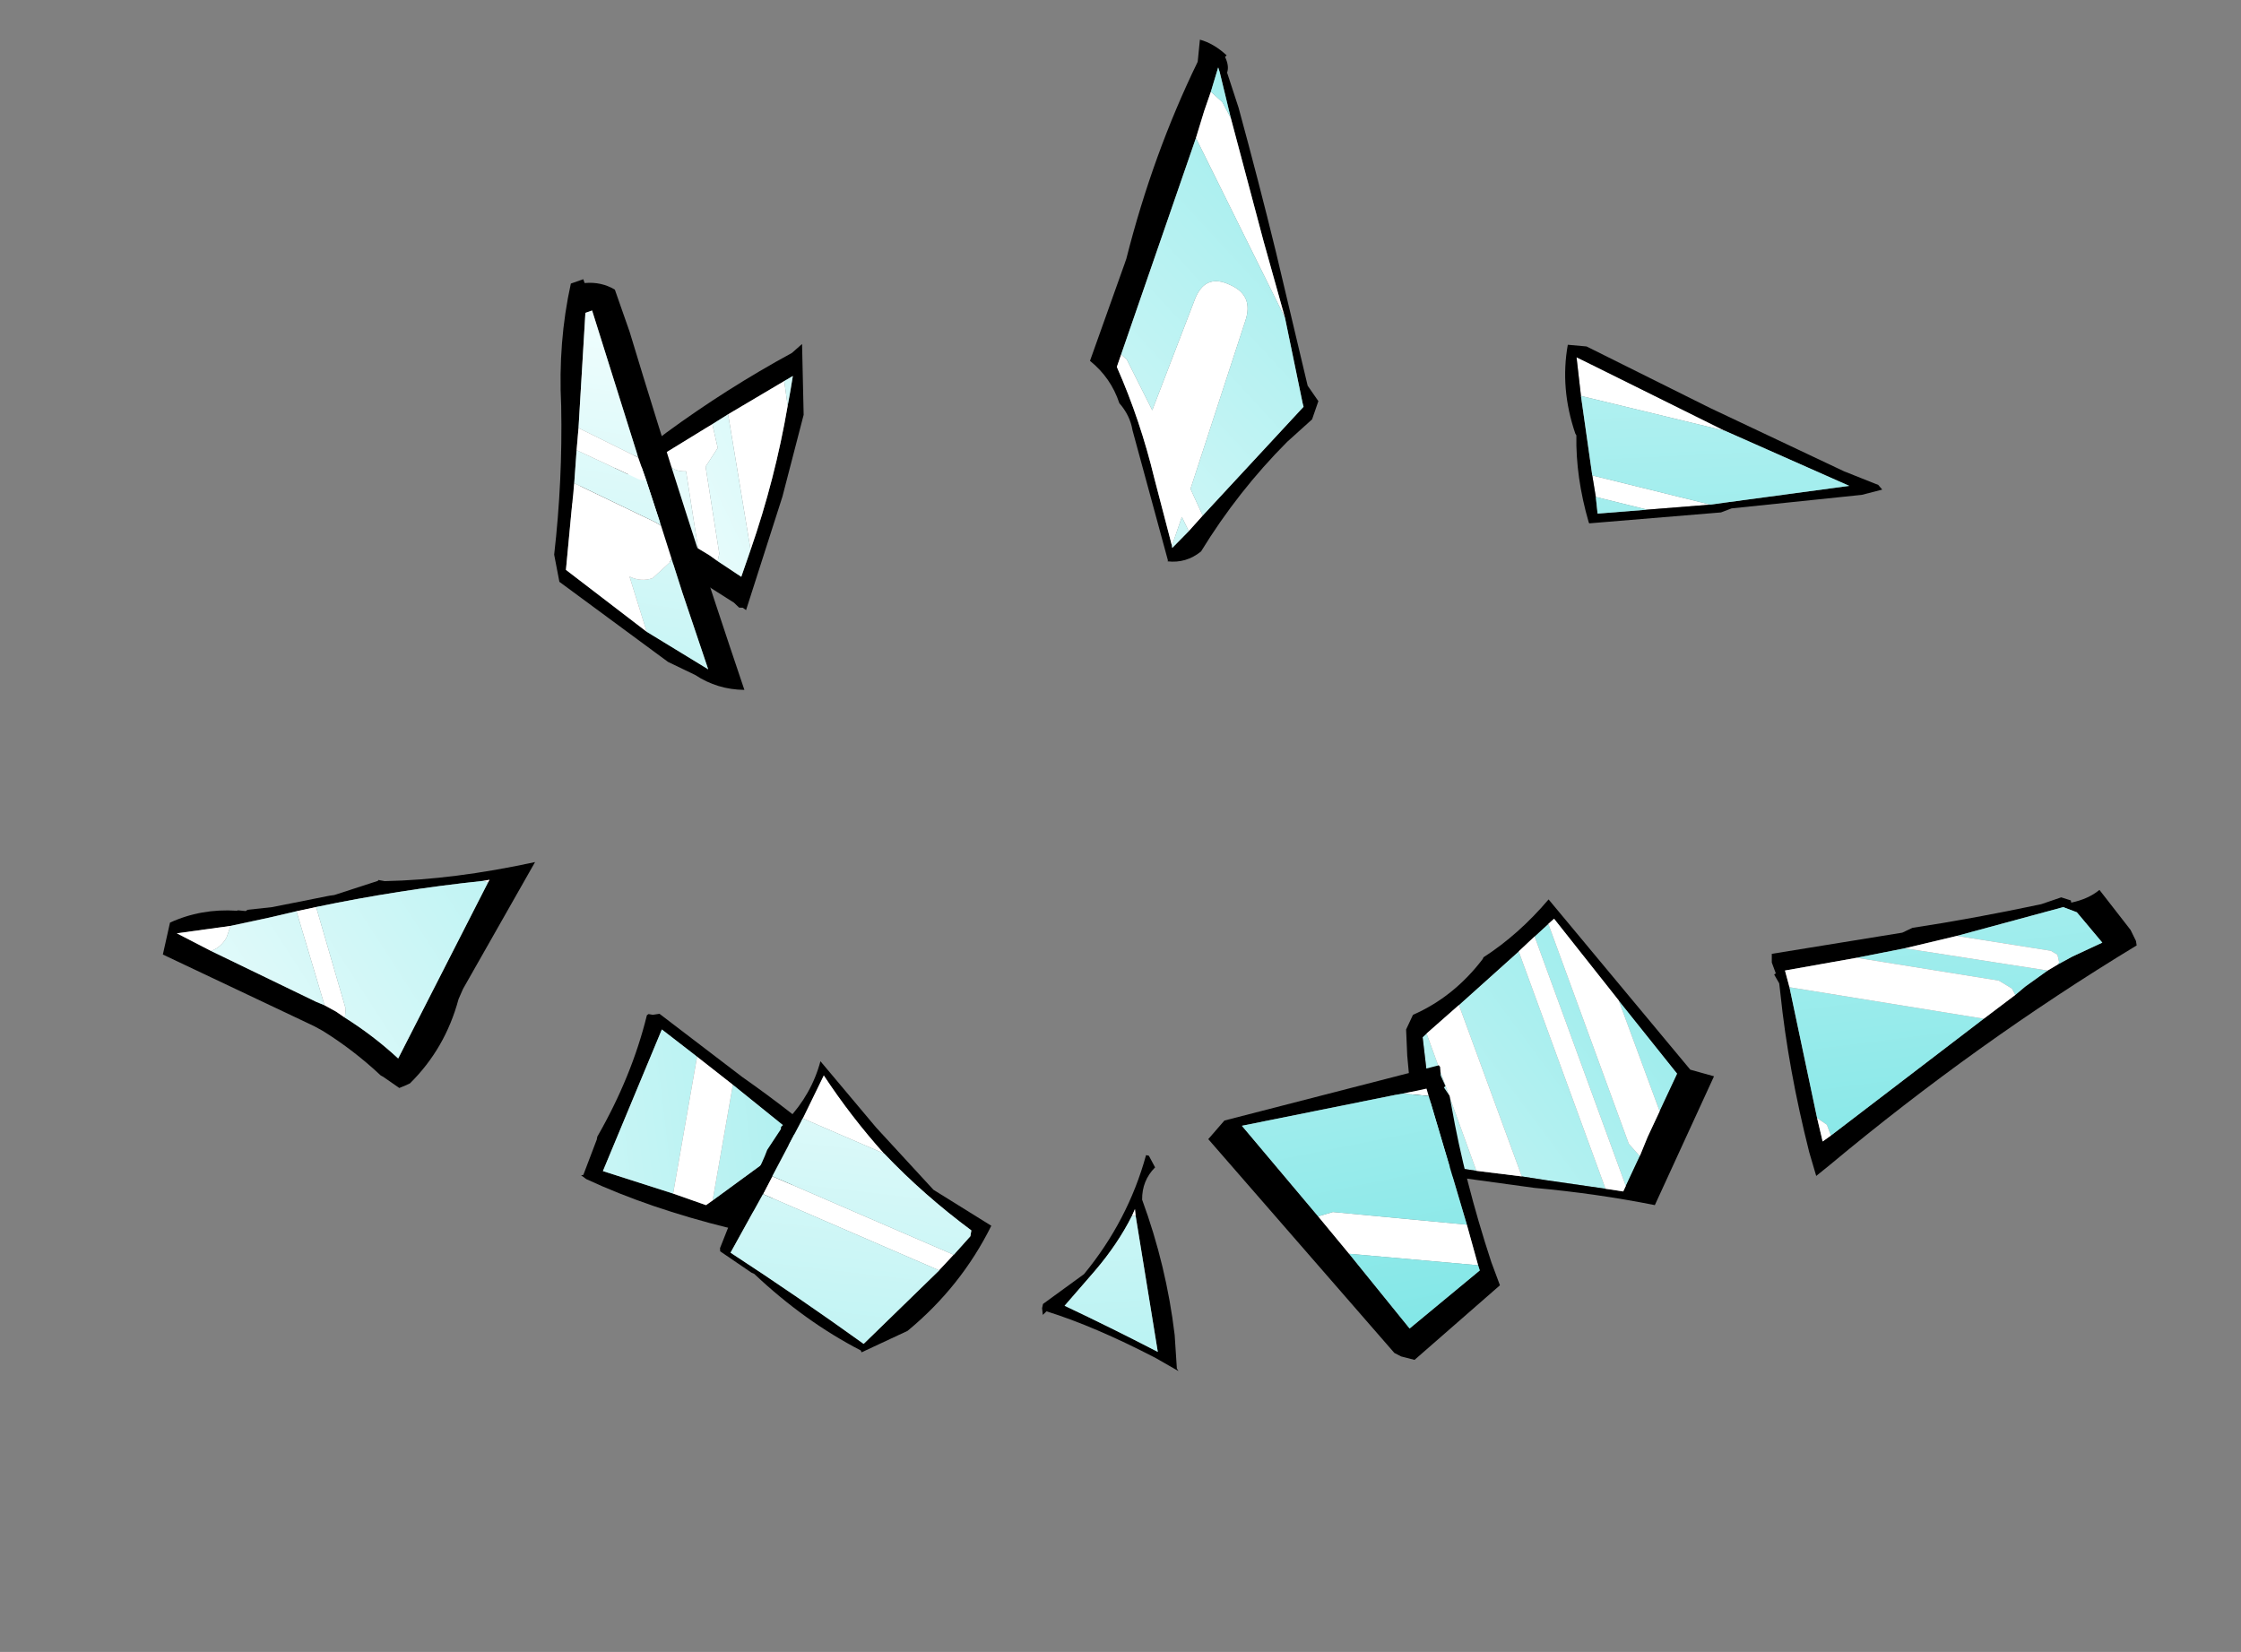 <?xml version="1.0" encoding="UTF-8" standalone="no"?>
<svg xmlns:ffdec="https://www.free-decompiler.com/flash" xmlns:xlink="http://www.w3.org/1999/xlink" ffdec:objectType="frame" height="58.9px" width="79.9px" xmlns="http://www.w3.org/2000/svg">
  <rect width="100%" height="100%" fill="#808080" stroke="none"/>
  <g transform="matrix(1.0, 0.0, 0.0, 1.0, 42.15, 26.05)">
    <use ffdec:characterId="268" height="14.6" transform="matrix(0.348, -0.633, 0.633, 0.348, -36.698, 7.954)" width="13.05" xlink:href="#shape0"/>
    <use ffdec:characterId="269" height="10.95" transform="matrix(0.591, -0.415, 0.415, 0.591, -23.341, 13.136)" width="11.05" xlink:href="#shape1"/>
    <use ffdec:characterId="270" height="8.65" transform="matrix(0.389, 0.608, -0.608, 0.389, -1.228, 15.097)" width="9.85" xlink:href="#shape2"/>
    <use ffdec:characterId="271" height="12.9" transform="matrix(0.266, 0.672, -0.672, 0.266, -9.639, 10.498)" width="14.1" xlink:href="#shape3"/>
    <use ffdec:characterId="272" height="10.75" transform="matrix(0.42, -0.587, 0.587, 0.42, -22.154, -8.401)" width="13.0" xlink:href="#shape4"/>
    <use ffdec:characterId="273" height="14.8" transform="matrix(0.306, -0.654, 0.654, 0.306, 6.147, 14.581)" width="14.8" xlink:href="#shape5"/>
    <use ffdec:characterId="274" height="11.1" transform="matrix(0.46, 0.556, -0.556, 0.46, 7.009, 9.349)" width="15.1" xlink:href="#shape6"/>
    <use ffdec:characterId="275" height="19.75" transform="matrix(0.42, 0.587, -0.587, 0.42, 29.914, 1.596)" width="10.2" xlink:href="#shape7"/>
    <use ffdec:characterId="276" height="13.25" transform="matrix(0.373, 0.618, -0.618, 0.373, 19.681, -17.338)" width="14.15" xlink:href="#shape8"/>
    <use ffdec:characterId="277" height="11.45" transform="matrix(0.236, -0.683, 0.683, 0.236, -5.302, -7.687)" width="24.85" xlink:href="#shape9"/>
    <use ffdec:characterId="278" height="7.4" transform="matrix(0.239, 0.682, -0.682, 0.239, -20.433, -16.417)" width="21.75" xlink:href="#shape10"/>
  </g>
  <defs>
    <g id="shape0" transform="matrix(1.0, 0.0, 0.0, 1.0, 6.55, 7.3)">
      <path d="M-4.8 -7.3 Q-3.45 -6.3 -2.7 -4.7 L-2.65 -4.65 -2.5 -4.3 -2.4 -4.25 -1.7 -3.25 0.15 -1.05 0.3 -0.85 1.95 0.7 2.0 0.7 2.1 1.0 Q3.8 3.95 6.5 7.05 L-0.7 6.95 -1.25 7.0 Q-3.7 7.6 -6.05 6.9 L-6.25 6.75 -6.5 6.55 -6.4 5.6 -6.4 5.45 Q-5.95 3.7 -5.85 1.9 L-5.85 1.5 -5.85 1.4 -6.35 -6.85 -4.8 -7.3 M4.5 5.5 L4.65 5.5 4.45 5.25 Q2.05 1.8 -0.65 -1.35 L-1.3 -2.1 -2.2 -3.1 -3.5 -4.6 -5.1 -6.75 -5.05 -4.85 -4.75 0.9 -4.7 1.35 -4.7 2.0 -4.75 2.5 Q-4.85 4.2 -5.25 5.8 L4.5 5.5" fill="#000000" fill-rule="evenodd" stroke="none"/>
      <path d="M4.45 5.25 L4.65 5.5 4.5 5.5 4.45 5.25 M-4.75 2.5 L-4.7 2.0 -4.7 1.35 -1.3 -2.1 -0.65 -1.35 -4.35 2.35 -4.7 2.5 -4.75 2.5 M-5.05 -4.85 L-5.1 -6.75 -3.5 -4.6 -4.1 -4.5 Q-4.65 -4.5 -5.05 -4.85" fill="#ffffff" fill-rule="evenodd" stroke="none"/>
      <path d="M4.45 5.25 L4.5 5.5 -5.25 5.8 Q-4.85 4.2 -4.75 2.5 L-4.7 2.5 -4.35 2.35 -0.65 -1.35 Q2.05 1.8 4.45 5.25 M-4.7 1.35 L-4.75 0.9 -5.05 -4.85 Q-4.65 -4.5 -4.1 -4.5 L-3.5 -4.6 -2.2 -3.1 -1.3 -2.1 -4.7 1.35" fill="url(#gradient0)" fill-rule="evenodd" stroke="none"/>
    </g>
    <linearGradient gradientTransform="matrix(0.026, 0.014, -0.007, 0.013, 14.2, -6.25)" gradientUnits="userSpaceOnUse" id="gradient0" spreadMethod="pad" x1="-819.2" x2="819.2">
      <stop offset="0.0" stop-color="#f3fefe"/>
      <stop offset="1.0" stop-color="#7fe6e6"/>
    </linearGradient>
    <g id="shape1" transform="matrix(1.0, 0.0, 0.0, 1.0, 5.55, 5.45)">
      <path d="M2.0 -5.25 L2.2 -5.15 3.75 -0.25 Q4.8 2.65 5.5 5.5 L-1.05 5.5 Q-3.75 2.4 -5.45 -0.55 L-5.55 -0.85 -5.45 -0.8 -3.9 -1.85 -3.8 -1.95 Q-0.7 -3.4 1.65 -5.45 L1.75 -5.45 1.9 -5.3 2.0 -5.25 M2.5 -2.35 L2.3 -3.0 1.85 -4.45 -4.55 -0.4 -2.35 2.5 -1.35 3.9 -0.95 3.9 4.3 3.8 3.15 -0.2 2.5 -2.35" fill="#000000" fill-rule="evenodd" stroke="none"/>
      <path d="M-2.35 2.5 L-4.55 -0.4 1.85 -4.45 2.3 -3.0 2.5 -2.35 -2.35 2.5 M3.15 -0.2 L4.3 3.8 -0.95 3.9 3.15 -0.2" fill="url(#gradient1)" fill-rule="evenodd" stroke="none"/>
      <path d="M-2.35 2.5 L2.5 -2.35 3.15 -0.2 -0.95 3.9 -1.35 3.9 -2.35 2.5" fill="#ffffff" fill-rule="evenodd" stroke="none"/>
    </g>
    <linearGradient gradientTransform="matrix(0.026, 0.014, -0.007, 0.013, 6.65, -7.8)" gradientUnits="userSpaceOnUse" id="gradient1" spreadMethod="pad" x1="-819.2" x2="819.2">
      <stop offset="0.0" stop-color="#f3fefe"/>
      <stop offset="1.0" stop-color="#7fe6e6"/>
    </linearGradient>
    <g id="shape2" transform="matrix(1.0, 0.0, 0.0, 1.0, 4.95, 4.35)">
      <path d="M4.9 0.15 L3.75 0.75 Q0.8 2.45 -1.1 4.05 L-1.05 4.3 -1.25 4.2 -1.35 4.15 -1.5 4.0 -1.65 1.5 Q-2.7 -1.75 -4.95 -4.25 L-4.85 -4.35 -4.2 -4.3 Q-4.0 -3.4 -3.2 -2.9 0.2 -2.15 3.3 -0.65 L4.75 0.15 4.9 0.15 M-2.7 -2.2 L-3.0 -2.35 -2.8 -2.05 Q-2.0 -0.7 -1.5 0.95 L-0.85 3.15 Q1.3 1.8 3.55 0.5 L-2.7 -2.2" fill="#000000" fill-rule="evenodd" stroke="none"/>
      <path d="M-2.8 -2.05 L-3.0 -2.35 -2.7 -2.2 -2.8 -2.05" fill="#ffffff" fill-rule="evenodd" stroke="none"/>
      <path d="M-2.8 -2.05 L-2.7 -2.2 3.55 0.5 Q1.3 1.8 -0.85 3.15 L-1.5 0.95 Q-2.0 -0.7 -2.8 -2.05" fill="url(#gradient2)" fill-rule="evenodd" stroke="none"/>
    </g>
    <linearGradient gradientTransform="matrix(0.026, 0.014, -0.007, 0.013, 3.4, 1.65)" gradientUnits="userSpaceOnUse" id="gradient2" spreadMethod="pad" x1="-819.2" x2="819.2">
      <stop offset="0.0" stop-color="#f3fefe"/>
      <stop offset="1.0" stop-color="#7fe6e6"/>
    </linearGradient>
    <g id="shape3" transform="matrix(1.0, 0.0, 0.0, 1.0, 7.05, 6.45)">
      <path d="M-4.75 0.25 L-6.35 -1.5 Q-3.95 -2.0 -1.65 -2.85 L-4.75 0.25 M4.25 -4.2 L4.7 -3.25 -2.0 3.45 -2.65 2.7 4.25 -4.2" fill="#ffffff" fill-rule="evenodd" stroke="none"/>
      <path d="M-3.0 -2.95 L0.9 -4.45 3.6 -6.45 Q5.85 -3.95 6.9 -0.7 L7.05 1.8 6.95 1.8 Q4.6 3.85 1.5 5.3 L1.4 5.4 -0.15 6.45 -0.3 6.4 -1.95 4.85 -2.1 4.65 Q-3.0 3.3 -3.95 2.45 L-4.65 1.45 -4.75 1.4 -4.9 1.05 -4.95 1.0 Q-5.7 -0.6 -7.05 -1.6 L-3.0 -2.95 M-1.65 -2.85 Q-3.95 -2.0 -6.35 -1.5 L-4.75 0.25 -2.65 2.7 -2.0 3.45 0.1 6.0 Q3.35 3.7 6.7 1.55 L4.7 -3.25 4.25 -4.2 3.7 -5.3 3.45 -5.45 Q0.95 -3.9 -1.65 -2.85" fill="#000000" fill-rule="evenodd" stroke="none"/>
      <path d="M-4.75 0.25 L-1.65 -2.85 Q0.95 -3.9 3.45 -5.45 L3.7 -5.3 4.25 -4.2 -2.65 2.7 -4.75 0.25 M4.7 -3.25 L6.7 1.55 Q3.35 3.7 0.1 6.0 L-2.0 3.45 4.7 -3.25" fill="url(#gradient3)" fill-rule="evenodd" stroke="none"/>
    </g>
    <linearGradient gradientTransform="matrix(0.026, 0.014, -0.007, 0.013, 11.95, -0.55)" gradientUnits="userSpaceOnUse" id="gradient3" spreadMethod="pad" x1="-819.2" x2="819.2">
      <stop offset="0.0" stop-color="#f3fefe"/>
      <stop offset="1.0" stop-color="#7fe6e6"/>
    </linearGradient>
    <g id="shape4" transform="matrix(1.0, 0.0, 0.0, 1.0, 6.5, 5.4)">
      <path d="M-6.5 -5.4 Q-4.0 -3.85 -0.95 -2.95 2.55 -1.8 5.85 -0.2 L6.5 -0.05 3.7 2.05 -0.2 3.55 -5.8 5.35 -5.8 5.15 -5.9 5.0 -5.85 4.65 -6.35 -4.4 -6.5 -4.45 -6.5 -5.4 M1.55 -1.0 L0.7 -1.35 0.35 -1.5 -1.9 -2.45 -4.8 -3.75 -4.75 -1.25 -4.75 -0.85 -4.75 -0.75 -4.7 1.65 -4.65 2.3 -4.65 2.8 -4.6 4.2 -3.25 3.8 Q0.3 2.75 3.6 1.15 4.25 0.85 4.95 0.5 L4.5 0.3 1.55 -1.0" fill="#000000" fill-rule="evenodd" stroke="none"/>
      <path d="M0.7 -1.35 L-0.1 -0.45 -1.2 -0.4 -4.3 2.65 -4.65 2.8 -4.65 2.3 -4.7 1.65 -1.95 -1.05 Q-2.5 -1.75 -1.9 -2.45 L0.35 -1.5 0.7 -1.35 M-3.25 3.8 L1.55 -1.0 4.5 0.3 3.6 1.15 Q0.3 2.75 -3.25 3.8" fill="#ffffff" fill-rule="evenodd" stroke="none"/>
      <path d="M0.7 -1.35 L1.55 -1.0 -3.25 3.8 -4.6 4.2 -4.65 2.8 -4.3 2.65 -1.2 -0.4 -0.1 -0.45 0.7 -1.35 M4.5 0.3 L4.95 0.5 Q4.25 0.85 3.6 1.15 L4.5 0.3 M-1.9 -2.45 Q-2.5 -1.75 -1.95 -1.05 L-4.7 1.65 -4.75 -0.75 -4.75 -0.85 -4.75 -1.25 -4.8 -3.75 -1.9 -2.45" fill="url(#gradient4)" fill-rule="evenodd" stroke="none"/>
    </g>
    <linearGradient gradientTransform="matrix(0.026, 0.014, -0.007, 0.013, 14.75, 5.95)" gradientUnits="userSpaceOnUse" id="gradient4" spreadMethod="pad" x1="-819.2" x2="819.2">
      <stop offset="0.0" stop-color="#f3fefe"/>
      <stop offset="1.0" stop-color="#7fe6e6"/>
    </linearGradient>
    <g id="shape5" transform="matrix(1.0, 0.0, 0.0, 1.0, 7.4, 7.4)">
      <path d="M-6.25 -1.3 L-6.8 -3.15 -1.4 -6.5 -1.15 -6.4 -6.25 -1.3 M0.8 -5.55 L4.45 -4.0 -4.35 4.85 -5.2 2.05 -5.55 0.85 0.8 -5.55 M5.45 -3.6 L6.3 -3.25 -1.85 4.95 -2.15 5.65 -2.15 5.7 -3.8 5.7 5.45 -3.6 M4.35 1.5 L2.3 5.65 0.25 5.65 4.35 1.5" fill="url(#gradient5)" fill-rule="evenodd" stroke="none"/>
      <path d="M-0.6 -7.4 Q1.05 -5.95 3.35 -5.45 L3.45 -5.45 Q5.2 -4.35 7.4 -3.75 L2.75 6.15 2.95 7.35 -4.05 7.4 Q-4.75 4.55 -5.8 1.65 L-7.4 -3.5 Q-5.5 -5.1 -2.55 -6.8 L-1.4 -7.4 -0.6 -7.4 M-1.15 -6.4 L-1.4 -6.5 -6.8 -3.15 -6.25 -1.3 -5.55 0.85 -5.2 2.05 -4.35 4.85 -4.1 5.7 -3.8 5.7 -2.15 5.7 -1.15 5.65 0.25 5.65 2.3 5.65 4.35 1.5 6.65 -3.1 6.3 -3.25 5.45 -3.6 4.45 -4.0 0.8 -5.55 -1.15 -6.4" fill="#000000" fill-rule="evenodd" stroke="none"/>
      <path d="M-6.25 -1.3 L-1.15 -6.4 0.8 -5.55 -5.55 0.85 -6.25 -1.3 M4.45 -4.0 L5.45 -3.6 -3.8 5.7 -4.1 5.7 -4.35 4.85 4.45 -4.0 M6.3 -3.25 L6.65 -3.1 4.35 1.5 0.25 5.65 -1.15 5.65 -2.15 5.7 -2.15 5.65 -1.85 4.95 6.3 -3.25" fill="#ffffff" fill-rule="evenodd" stroke="none"/>
    </g>
    <linearGradient gradientTransform="matrix(0.026, 0.014, -0.007, 0.013, -2.9, -5.9)" gradientUnits="userSpaceOnUse" id="gradient5" spreadMethod="pad" x1="-819.2" x2="819.2">
      <stop offset="0.0" stop-color="#f3fefe"/>
      <stop offset="1.0" stop-color="#7fe6e6"/>
    </linearGradient>
    <g id="shape6" transform="matrix(1.0, 0.0, 0.0, 1.0, 7.55, 5.55)">
      <path d="M7.55 4.65 L7.0 5.05 6.65 5.2 -7.35 5.55 -7.55 4.35 -2.9 -5.55 -2.85 -5.55 -2.8 -5.55 -2.45 -5.3 -1.9 -5.15 -1.9 -5.05 -1.4 -5.0 -0.95 -4.75 Q2.3 -2.9 6.25 -1.35 L7.4 -0.95 7.55 4.65 M-2.05 -4.2 L-2.4 -4.35 -2.95 -3.3 -3.15 -2.95 -6.8 3.85 -0.95 3.8 0.05 3.8 1.45 3.8 6.2 3.85 6.2 -0.65 5.95 -0.75 4.05 -1.6 -2.05 -4.2" fill="#000000" fill-rule="evenodd" stroke="none"/>
      <path d="M-2.05 -4.2 L-2.95 -3.3 -2.4 -4.35 -2.05 -4.2 M-0.95 3.8 L-0.65 3.1 4.05 -1.6 5.95 -0.75 1.45 3.8 0.05 3.8 -0.95 3.8" fill="#ffffff" fill-rule="evenodd" stroke="none"/>
      <path d="M-2.95 -3.3 L-2.05 -4.2 4.05 -1.6 -0.65 3.1 -0.95 3.8 -6.8 3.85 -3.15 -2.95 -2.95 -3.3 M1.45 3.8 L5.95 -0.75 6.2 -0.65 6.2 3.85 1.45 3.8" fill="url(#gradient6)" fill-rule="evenodd" stroke="none"/>
    </g>
    <linearGradient gradientTransform="matrix(0.026, 0.014, -0.007, 0.013, -13.2, -7.7)" gradientUnits="userSpaceOnUse" id="gradient6" spreadMethod="pad" x1="-819.2" x2="819.2">
      <stop offset="0.0" stop-color="#f3fefe"/>
      <stop offset="1.0" stop-color="#7fe6e6"/>
    </linearGradient>
    <g id="shape7" transform="matrix(1.0, 0.0, 0.0, 1.0, 5.1, 9.9)">
      <path d="M4.25 -9.85 L4.85 -9.75 5.05 -9.65 Q4.35 -0.45 5.05 9.0 L5.1 9.85 3.95 9.45 Q0.0 7.9 -3.25 6.05 L-3.7 5.8 -4.2 5.75 -4.2 5.65 -4.75 5.5 -5.1 5.25 -2.2 -0.6 -2.1 -1.15 Q-0.75 -3.8 0.65 -7.0 L0.95 -8.0 1.35 -8.3 1.45 -8.25 Q1.8 -9.05 1.75 -9.75 L4.25 -9.85 M3.55 -5.95 L3.65 -6.75 3.95 -8.35 2.0 -8.2 1.4 -7.8 -0.5 -2.7 -1.5 -0.25 -2.5 1.95 -4.05 5.2 -3.25 5.5 2.8 8.15 3.9 8.6 3.9 8.1 3.6 -1.4 3.55 -3.35 3.5 -4.0 3.5 -5.35 3.55 -5.95" fill="#000000" fill-rule="evenodd" stroke="none"/>
      <path d="M-0.5 -2.7 L1.4 -7.8 2.0 -8.2 3.95 -8.35 3.65 -6.75 3.55 -5.95 3.5 -6.05 3.15 -6.2 2.8 -6.05 -0.5 -2.7 M3.5 -5.35 L3.5 -4.0 3.55 -3.35 3.2 -3.4 2.5 -3.1 -2.5 1.95 -1.5 -0.25 3.5 -5.35 M3.6 -1.4 L3.9 8.1 3.35 7.95 2.8 8.15 -3.25 5.5 3.6 -1.4" fill="url(#gradient7)" fill-rule="evenodd" stroke="none"/>
      <path d="M-0.5 -2.7 L2.8 -6.05 3.15 -6.2 3.5 -6.05 3.55 -5.95 3.5 -5.35 -1.5 -0.25 -0.5 -2.7 M3.55 -3.35 L3.6 -1.4 -3.25 5.5 -4.05 5.2 -2.5 1.95 2.5 -3.1 3.2 -3.4 3.55 -3.35 M3.9 8.1 L3.9 8.6 2.8 8.15 3.35 7.95 3.9 8.1" fill="#ffffff" fill-rule="evenodd" stroke="none"/>
    </g>
    <linearGradient gradientTransform="matrix(0.026, 0.014, -0.007, 0.013, -15.5, 3.1)" gradientUnits="userSpaceOnUse" id="gradient7" spreadMethod="pad" x1="-819.2" x2="819.2">
      <stop offset="0.0" stop-color="#f3fefe"/>
      <stop offset="1.0" stop-color="#7fe6e6"/>
    </linearGradient>
    <g id="shape8" transform="matrix(1.0, 0.0, 0.0, 1.0, 7.05, 6.65)">
      <path d="M0.6 -1.5 L-4.55 3.7 -6.3 2.9 -5.6 2.45 0.6 -1.5 M-0.9 5.25 L3.35 1.0 1.95 3.8 0.1 5.65 -0.9 5.25" fill="#ffffff" fill-rule="evenodd" stroke="none"/>
      <path d="M-0.75 -1.45 L5.35 -5.5 6.8 -6.6 7.1 -6.65 6.8 -5.65 4.05 0.2 3.95 0.75 1.05 6.6 1.0 6.6 Q-1.25 6.0 -3.0 4.9 L-3.1 4.9 Q-5.4 4.4 -7.05 2.95 L-6.5 2.2 -0.75 -1.45 M0.6 -1.5 L-5.6 2.45 -6.3 2.9 -4.55 3.7 -0.9 5.25 0.1 5.65 0.85 6.0 1.95 3.8 3.35 1.0 3.65 0.3 6.1 -5.35 0.6 -1.5" fill="#000000" fill-rule="evenodd" stroke="none"/>
      <path d="M-4.55 3.7 L0.6 -1.5 6.1 -5.35 3.65 0.3 3.35 1.0 -0.9 5.25 -4.55 3.7 M1.95 3.8 L0.85 6.0 0.1 5.65 1.95 3.8" fill="url(#gradient8)" fill-rule="evenodd" stroke="none"/>
    </g>
    <linearGradient gradientTransform="matrix(0.026, 0.014, -0.007, 0.013, -9.35, 4.45)" gradientUnits="userSpaceOnUse" id="gradient8" spreadMethod="pad" x1="-819.2" x2="819.2">
      <stop offset="0.0" stop-color="#f3fefe"/>
      <stop offset="1.0" stop-color="#7fe6e6"/>
    </linearGradient>
    <g id="shape9" transform="matrix(1.0, 0.0, 0.0, 1.0, 12.4, 5.75)">
      <path d="M11.4 -5.4 L12.45 -5.65 Q12.5 -4.95 12.15 -4.15 L12.05 -4.2 Q11.7 -3.85 11.35 -3.85 L9.9 -2.75 Q6.75 -0.6 3.8 1.3 L-1.95 4.95 -2.5 5.7 -3.45 5.7 -4.9 4.9 Q-8.0 3.4 -11.4 2.65 -12.2 2.15 -12.4 1.25 L-12.35 1.25 -6.85 -2.5 Q-6.2 -2.85 -5.8 -3.55 -4.75 -4.35 -4.3 -5.6 L0.8 -5.55 1.05 -5.55 Q6.35 -6.0 11.35 -5.4 L11.4 -5.4 M-9.7 2.15 L-3.0 5.1 -2.85 5.0 0.85 2.8 4.1 0.55 9.3 -2.95 11.25 -4.2 11.45 -4.35 10.2 -4.3 9.45 -4.3 9.4 -4.3 9.2 -4.3 7.8 -4.25 -3.5 -4.25 -4.0 -4.25 -4.15 -4.25 Q-6.25 -2.3 -8.75 -0.7 L-11.6 1.2 -11.7 1.25 -10.65 1.75 -9.7 2.15" fill="#000000" fill-rule="evenodd" stroke="none"/>
      <path d="M-3.5 -4.25 L-3.65 -3.9 -5.6 -1.9 0.25 -1.7 Q1.65 -1.65 1.5 -0.3 1.4 1.0 0.05 1.0 L-8.65 1.15 -9.7 2.15 -10.65 1.75 -10.1 1.2 -11.6 1.2 -8.75 -0.7 Q-6.25 -2.3 -4.15 -4.25 L-4.0 -4.25 -3.5 -4.25 M0.85 2.8 L7.8 -4.25 9.2 -4.3 9.4 -4.3 9.45 -4.3 10.2 -4.3 9.9 -3.6 9.3 -2.95 4.1 0.55 0.85 2.8" fill="#ffffff" fill-rule="evenodd" stroke="none"/>
      <path d="M-9.7 2.15 L-8.65 1.15 0.05 1.0 Q1.4 1.0 1.5 -0.3 1.65 -1.65 0.25 -1.7 L-5.6 -1.9 -3.65 -3.9 -3.5 -4.25 7.8 -4.25 0.85 2.8 -2.85 5.0 -3.0 5.1 -9.7 2.15 M-11.6 1.2 L-10.1 1.2 -10.65 1.75 -11.7 1.25 -11.6 1.2 M9.3 -2.95 L9.9 -3.6 10.2 -4.3 11.45 -4.35 11.25 -4.2 9.3 -2.95" fill="url(#gradient9)" fill-rule="evenodd" stroke="none"/>
    </g>
    <linearGradient gradientTransform="matrix(0.026, 0.014, -0.007, 0.013, -4.8, 7.2)" gradientUnits="userSpaceOnUse" id="gradient9" spreadMethod="pad" x1="-819.2" x2="819.2">
      <stop offset="0.0" stop-color="#f3fefe"/>
      <stop offset="1.0" stop-color="#7fe6e6"/>
    </linearGradient>
    <g id="shape10" transform="matrix(1.0, 0.0, 0.0, 1.0, 10.9, 3.7)">
      <path d="M-10.7 -2.35 Q-10.5 -3.15 -9.9 -3.65 L-7.7 -3.65 Q1.55 -3.25 10.85 -3.15 10.4 -1.9 9.35 -1.1 L8.3 -0.05 2.8 3.7 1.45 3.5 Q-1.85 1.9 -5.35 0.75 -8.4 -0.15 -10.9 -1.7 L-10.9 -2.35 -10.7 -2.35 M-3.05 0.75 L-1.55 1.4 -0.15 2.05 2.35 3.2 6.55 0.45 9.3 -1.8 9.35 -1.8 5.3 -1.85 3.55 -1.9 1.85 -1.95 -0.55 -2.0 -1.05 -2.0 -1.7 -2.0 -9.3 -2.25 -9.3 -1.9 -4.05 0.3 -3.05 0.75" fill="#000000" fill-rule="evenodd" stroke="none"/>
      <path d="M-1.55 1.4 L-3.05 0.75 -0.7 -1.65 Q-0.55 -1.8 -0.55 -2.0 L1.85 -1.95 1.6 -1.75 -1.55 1.4 M-4.05 0.3 L-9.3 -1.9 -9.3 -2.25 -1.7 -2.0 -4.05 0.3 M6.55 0.45 L3.7 0.35 Q4.15 -0.1 4.15 -0.7 L3.7 -1.75 3.55 -1.9 5.3 -1.85 9.35 -1.8 9.3 -1.8 6.55 0.45" fill="url(#gradient10)" fill-rule="evenodd" stroke="none"/>
      <path d="M-1.55 1.4 L1.6 -1.75 1.85 -1.95 3.55 -1.9 3.7 -1.75 4.15 -0.7 Q4.15 -0.1 3.7 0.35 L6.55 0.45 2.35 3.2 -0.15 2.05 -1.55 1.4 M-0.55 -2.0 Q-0.55 -1.8 -0.7 -1.65 L-3.05 0.75 -4.05 0.3 -1.7 -2.0 -1.05 -2.0 -0.55 -2.0" fill="#ffffff" fill-rule="evenodd" stroke="none"/>
    </g>
    <linearGradient gradientTransform="matrix(0.026, 0.014, -0.007, 0.013, 10.35, 9.65)" gradientUnits="userSpaceOnUse" id="gradient10" spreadMethod="pad" x1="-819.2" x2="819.2">
      <stop offset="0.0" stop-color="#f3fefe"/>
      <stop offset="1.0" stop-color="#7fe6e6"/>
    </linearGradient>
  </defs>
</svg>
